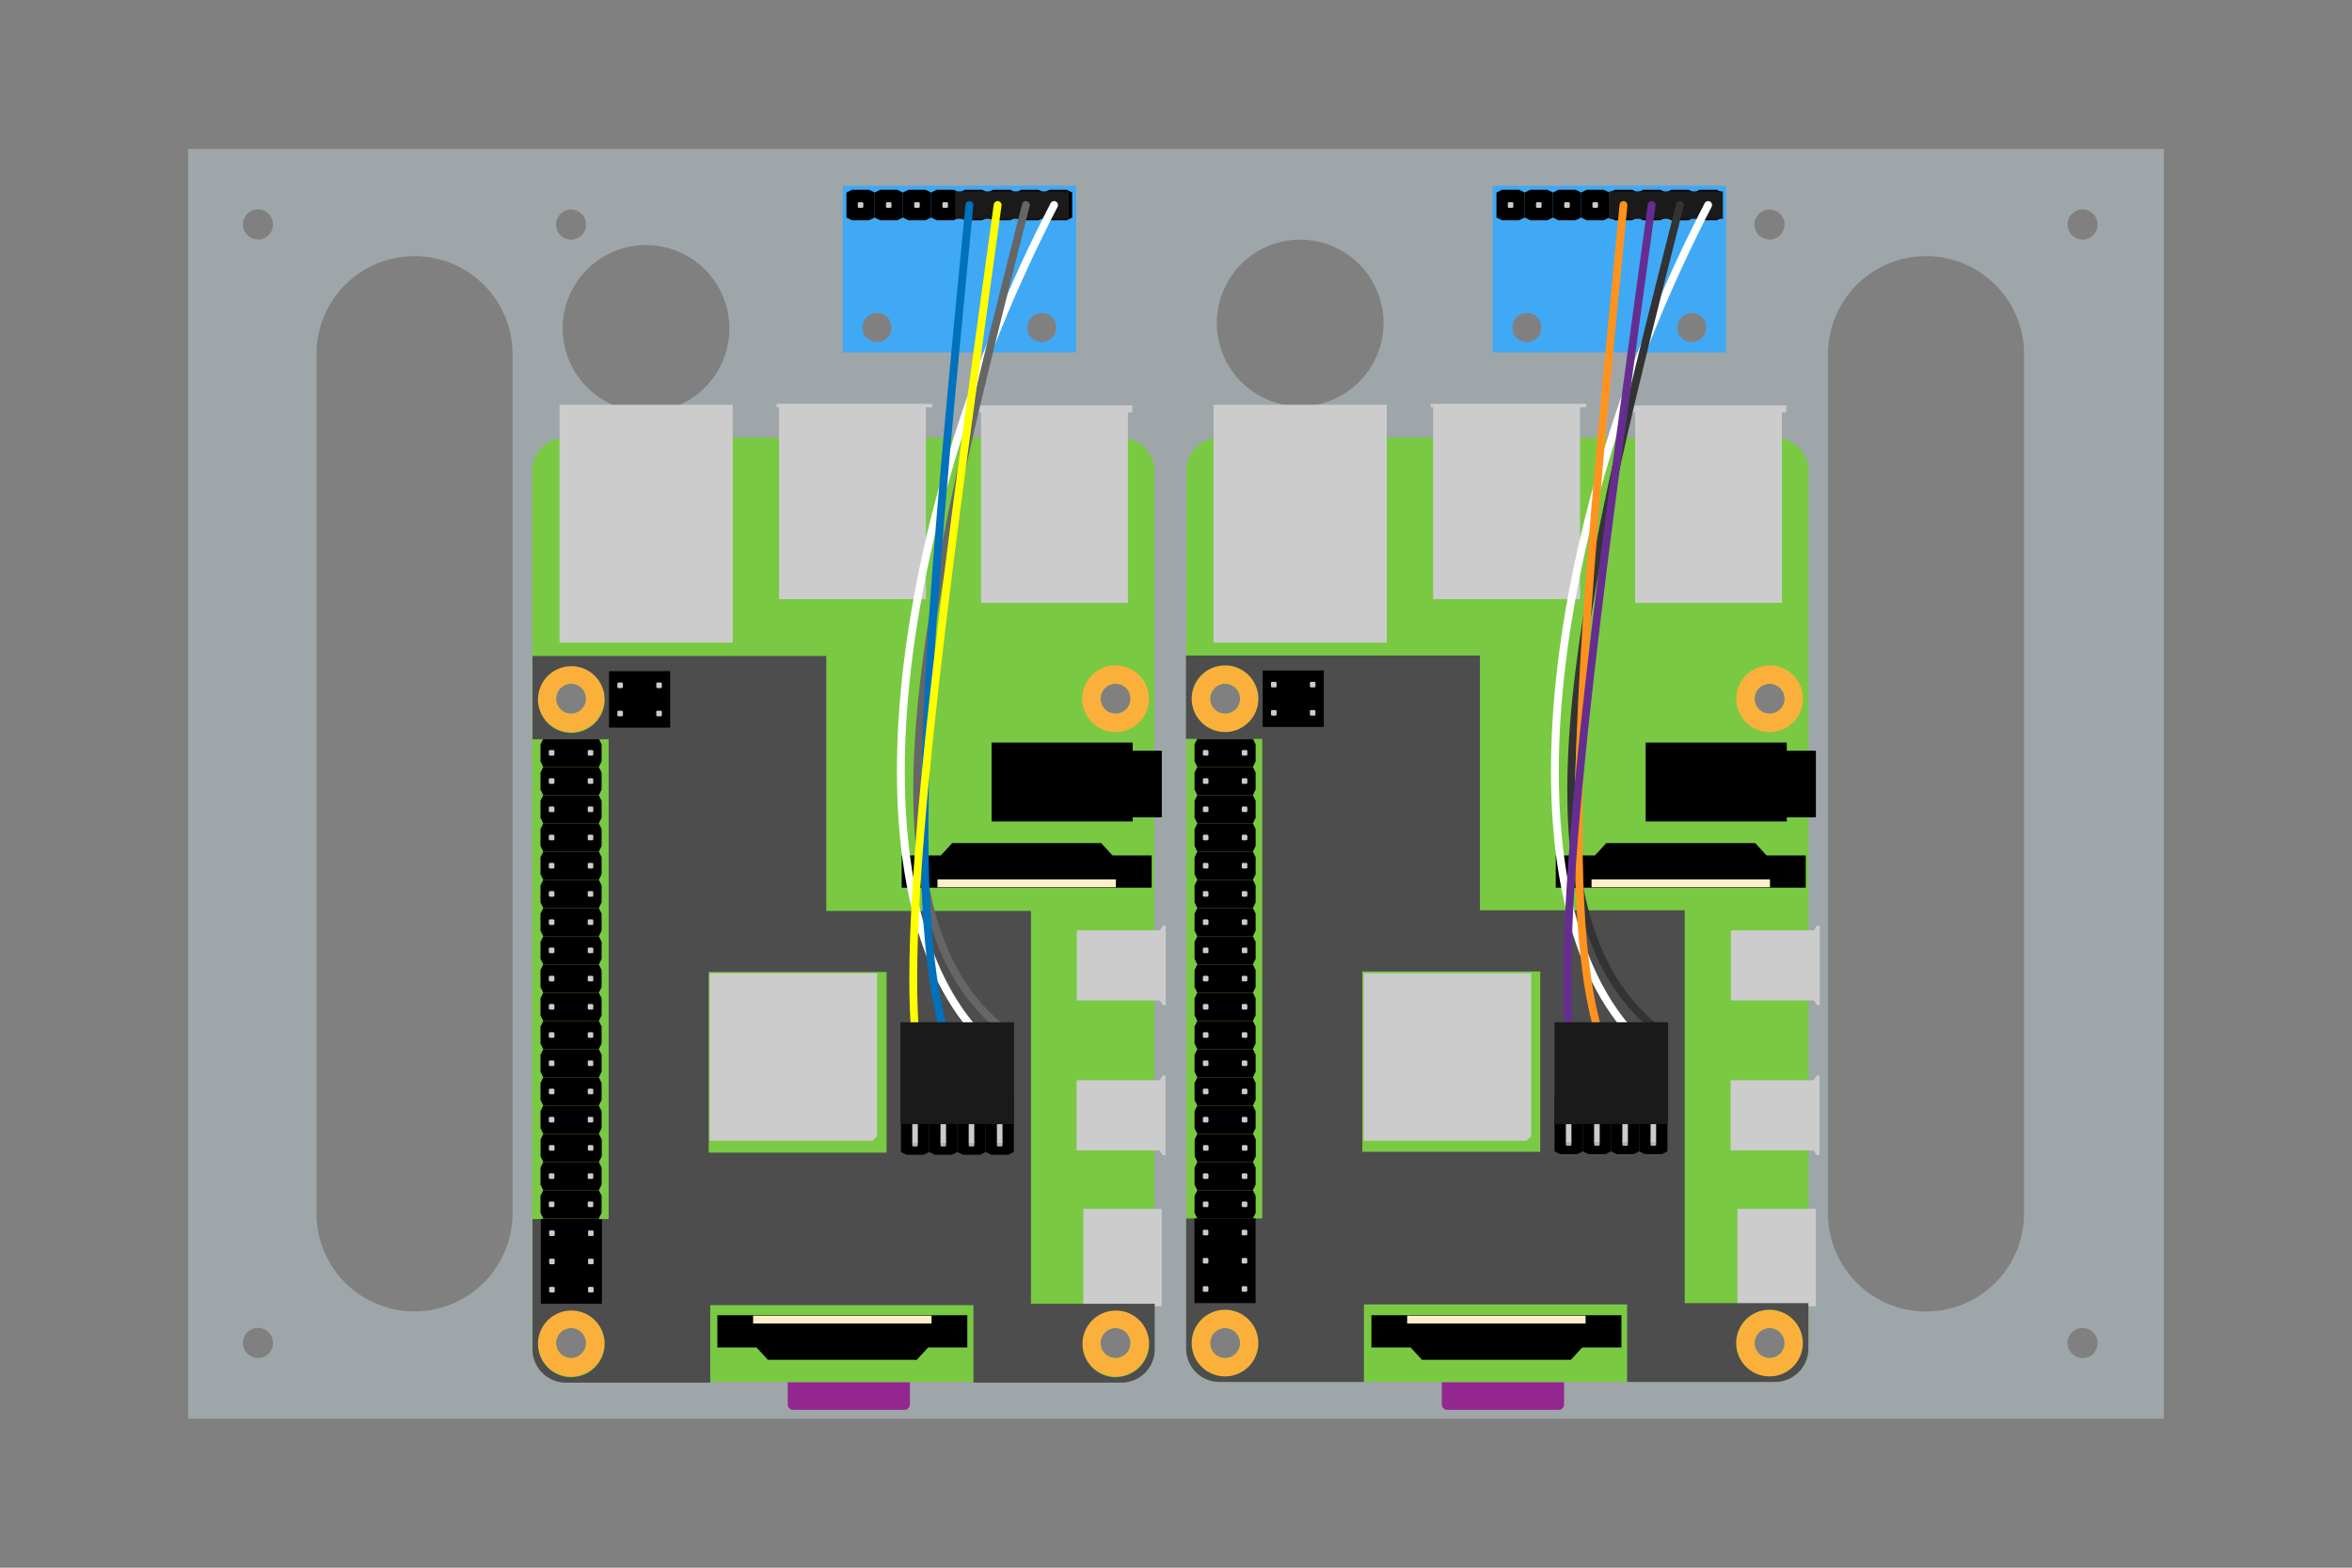 <svg xmlns="http://www.w3.org/2000/svg" viewBox="0 0 600 400"><rect x="0" y="0" width="600" height="400" fill="#808080" stroke="none"/><defs><style>.a{fill:#bdccd4;opacity:0.5;}.b{fill:#93278f;}.c{fill:#7ac943;}.d{fill:#fbb03b;}.e{fill:#ffefc9;}.f{fill:#ccc;}.g{fill:#4d4d4d;}.h{fill:#b3b3b3;}.i{fill:#3fa9f5;}.j{fill:#ff0;}.k{fill:#1a1a1a;}.l,.m,.n,.o,.p,.q,.r{fill:none;stroke-linecap:round;stroke-miterlimit:10;stroke-width:2px;}.l{stroke:#fff;}.m{stroke:#333;}.n{stroke:#ff931e;}.o{stroke:#662d91;}.p{stroke:#666;}.q{stroke:#0071bc;}.r{stroke:#ff0;}</style></defs><path class="a" d="M48,38V362H552V38Zm97.68,15.48a3.83,3.83,0,1,1-3.83,3.83A3.83,3.83,0,0,1,145.68,53.48Zm-79.88,293a3.83,3.83,0,1,1,3.83-3.83A3.82,3.82,0,0,1,65.8,346.52Zm0-285.39a3.83,3.83,0,1,1,3.83-3.82A3.82,3.82,0,0,1,65.8,61.13Zm64.94,248.52a25,25,0,0,1-50,0V90.35a25,25,0,0,1,50,0Zm14.91-135.19a3.83,3.83,0,1,1-3.82,3.82A3.82,3.82,0,0,1,145.65,174.46Zm0,172.06a3.83,3.83,0,1,1,3.83-3.83A3.83,3.83,0,0,1,145.68,346.52Zm19.15-241.43a21.26,21.26,0,1,1,21.26-21.26A21.26,21.26,0,0,1,164.83,105.09Zm58.86-17.68a3.83,3.83,0,1,1,3.83-3.83A3.84,3.84,0,0,1,223.69,87.41Zm42.07,0a3.83,3.83,0,1,1,3.82-3.83A3.83,3.83,0,0,1,265.76,87.41Zm18.79,259.11a3.83,3.83,0,1,1,3.83-3.83A3.83,3.83,0,0,1,284.55,346.52Zm0-164.41a3.83,3.83,0,1,1,3.83-3.83A3.83,3.83,0,0,1,284.55,182.11ZM312.5,346.52a3.83,3.83,0,1,1,3.83-3.83A3.82,3.82,0,0,1,312.5,346.52Zm0-164.41a3.83,3.83,0,1,1,3.83-3.83A3.82,3.82,0,0,1,312.5,182.11Zm19.18-78.44a21.26,21.26,0,1,1,21.26-21.26A21.26,21.26,0,0,1,331.68,103.67Zm57.84-16.26a3.83,3.83,0,1,1,3.82-3.83A3.83,3.83,0,0,1,389.52,87.41Zm42.05,0a3.83,3.83,0,1,1,3.83-3.83A3.84,3.84,0,0,1,431.57,87.41ZM451.4,346.52a3.83,3.83,0,1,1,3.83-3.83A3.83,3.83,0,0,1,451.4,346.52Zm0-164.41a3.83,3.83,0,1,1,3.83-3.83A3.83,3.83,0,0,1,451.4,182.11Zm0-121a3.83,3.83,0,1,1,3.83-3.82A3.83,3.83,0,0,1,451.4,61.13Zm64.94,248.52a25,25,0,0,1-50,0V90.35a25,25,0,0,1,50,0Zm14.94,36.87a3.83,3.83,0,1,1,3.82-3.83A3.82,3.82,0,0,1,531.28,346.52Zm0-285.39a3.83,3.83,0,1,1,3.82-3.82A3.82,3.82,0,0,1,531.28,61.13Z"/><path class="b" d="M230.71,359.73H202.36a1.42,1.42,0,0,1-1.42-1.42v-5.66h31.18v5.66A1.41,1.41,0,0,1,230.71,359.73Z"/><path class="b" d="M397.56,359.73H369.21a1.41,1.41,0,0,1-1.41-1.42v-5.66H399v5.66A1.42,1.42,0,0,1,397.56,359.73Z"/><path class="c" d="M452.86,111.67H311.13a8.51,8.51,0,0,0-8.51,8.5V344.11a8.5,8.5,0,0,0,8.51,8.5H452.86a8.49,8.49,0,0,0,8.5-8.5V120.17A8.5,8.5,0,0,0,452.86,111.67ZM312.54,346.52a3.83,3.83,0,1,1,3.83-3.83A3.82,3.82,0,0,1,312.54,346.52Zm0-164.41a3.83,3.83,0,1,1,3.83-3.83A3.82,3.82,0,0,1,312.54,182.11Zm138.9,164.41a3.83,3.83,0,1,1,3.83-3.83A3.82,3.82,0,0,1,451.44,346.52Zm0-164.41a3.83,3.83,0,1,1,3.83-3.83A3.82,3.82,0,0,1,451.44,182.11Z"/><path class="d" d="M312.54,334.19a8.51,8.51,0,1,0,8.51,8.5A8.51,8.51,0,0,0,312.54,334.19Zm0,12.33a3.83,3.83,0,1,1,3.83-3.83A3.82,3.82,0,0,1,312.54,346.52Z"/><path class="d" d="M451.44,334.19a8.51,8.51,0,1,0,8.51,8.5A8.51,8.51,0,0,0,451.44,334.19Zm0,12.33a3.83,3.83,0,1,1,3.83-3.83A3.83,3.83,0,0,1,451.44,346.52Z"/><path class="d" d="M451.44,169.78a8.51,8.51,0,1,0,8.51,8.5A8.51,8.51,0,0,0,451.44,169.78Zm0,12.33a3.83,3.83,0,1,1,3.83-3.83A3.83,3.83,0,0,1,451.44,182.11Z"/><path class="d" d="M312.54,169.78a8.51,8.51,0,1,0,8.51,8.5A8.51,8.51,0,0,0,312.54,169.78Zm0,12.33a3.83,3.83,0,1,1,3.83-3.83A3.82,3.82,0,0,1,312.54,182.11Z"/><polygon points="450.66 218.27 447.76 215.12 447.76 215.12 409.76 215.12 409.76 215.12 406.87 218.27 396.88 218.27 396.88 226.49 460.65 226.49 460.65 218.27 450.66 218.27"/><rect class="e" x="406.01" y="224.38" width="45.52" height="2"/><polygon class="f" points="390.6 289.94 390.6 248.34 347.88 248.34 347.88 291.06 389.43 291.06 390.6 289.94"/><rect class="f" x="309.59" y="103.28" width="44.18" height="60.68"/><polygon class="f" points="404.67 103.04 364.99 103.04 364.99 103.91 365.59 103.91 365.59 152.87 403.06 152.87 403.06 103.91 404.67 103.91 404.67 103.04"/><polygon class="f" points="455.69 103.44 416.01 103.44 416.01 105.21 417.12 105.21 417.12 153.81 454.58 153.81 454.58 105.21 455.69 105.21 455.69 103.44"/><polygon points="359.84 343.81 362.74 346.96 362.74 346.96 400.74 346.96 400.74 346.96 403.63 343.81 413.63 343.81 413.63 335.59 349.85 335.59 349.85 343.81 359.84 343.81"/><rect class="e" x="358.98" y="335.7" width="45.52" height="2" transform="translate(763.47 673.4) rotate(180)"/><polygon class="f" points="463.56 236.15 462.72 237.37 441.55 237.37 441.55 255.27 462.72 255.27 462.72 255.27 463.56 256.48 464.23 256.48 464.23 236.15 463.56 236.15"/><polygon class="f" points="463.5 274.42 462.66 275.63 441.49 275.63 441.49 293.53 462.66 293.53 462.66 293.54 463.5 294.75 464.17 294.75 464.17 274.42 463.5 274.42"/><rect class="f" x="443.22" y="308.44" width="20" height="24.85"/><polygon points="463.24 191.54 455.81 191.54 455.81 189.48 419.81 189.48 419.81 209.6 455.81 209.6 455.81 208.54 463.24 208.54 463.24 191.54"/><polygon points="305.44 325.29 304.73 326.73 304.73 331.05 305.44 332.49 319.62 332.49 320.32 331.05 320.32 326.73 319.62 325.29 305.44 325.29"/><rect class="f" x="306.86" y="328.18" width="1.42" height="1.42" rx="0.28"/><rect class="f" x="316.78" y="328.18" width="1.42" height="1.42" rx="0.28"/><polygon points="305.44 318.09 304.73 319.53 304.73 323.85 305.44 325.29 319.62 325.29 320.32 323.85 320.32 319.53 319.62 318.09 305.44 318.09"/><rect class="f" x="306.86" y="320.98" width="1.42" height="1.42" rx="0.28"/><rect class="f" x="316.78" y="320.98" width="1.42" height="1.42" rx="0.28"/><polygon points="305.44 310.89 304.73 312.33 304.73 316.65 305.44 318.09 319.62 318.09 320.32 316.65 320.32 312.33 319.62 310.89 305.44 310.89"/><rect class="f" x="306.86" y="313.78" width="1.42" height="1.42" rx="0.28"/><rect class="f" x="316.78" y="313.78" width="1.42" height="1.42" rx="0.28"/><polygon points="305.44 303.69 304.73 305.13 304.73 309.45 305.44 310.89 319.62 310.89 320.32 309.45 320.32 305.13 319.62 303.69 305.44 303.69"/><rect class="f" x="306.86" y="306.58" width="1.42" height="1.42" rx="0.28"/><rect class="f" x="316.78" y="306.58" width="1.42" height="1.42" rx="0.28"/><polygon points="305.44 296.49 304.73 297.93 304.73 302.25 305.44 303.69 319.62 303.69 320.32 302.25 320.32 297.93 319.62 296.49 305.44 296.49"/><rect class="f" x="306.86" y="299.38" width="1.42" height="1.42" rx="0.28"/><rect class="f" x="316.78" y="299.38" width="1.42" height="1.42" rx="0.28"/><polygon points="305.47 289.29 304.76 290.73 304.76 295.05 305.47 296.49 319.64 296.49 320.35 295.05 320.35 290.73 319.64 289.29 305.47 289.29"/><rect class="f" x="306.89" y="292.18" width="1.42" height="1.42" rx="0.28"/><rect class="f" x="316.81" y="292.18" width="1.42" height="1.42" rx="0.28"/><polygon points="305.44 282.09 304.73 283.53 304.73 287.85 305.44 289.29 319.62 289.29 320.32 287.85 320.32 283.53 319.62 282.09 305.44 282.09"/><rect class="f" x="306.86" y="284.98" width="1.42" height="1.42" rx="0.28"/><rect class="f" x="316.78" y="284.98" width="1.42" height="1.42" rx="0.28"/><polygon points="305.44 274.89 304.73 276.33 304.73 280.65 305.44 282.09 319.62 282.09 320.32 280.65 320.32 276.33 319.62 274.89 305.44 274.89"/><rect class="f" x="306.86" y="277.78" width="1.42" height="1.42" rx="0.28"/><rect class="f" x="316.78" y="277.78" width="1.42" height="1.42" rx="0.28"/><polygon points="305.44 267.69 304.73 269.13 304.73 273.45 305.44 274.89 319.62 274.89 320.32 273.45 320.32 269.13 319.62 267.69 305.44 267.69"/><rect class="f" x="306.86" y="270.58" width="1.42" height="1.42" rx="0.28"/><rect class="f" x="316.78" y="270.58" width="1.42" height="1.42" rx="0.28"/><polygon points="305.44 260.49 304.73 261.93 304.73 266.25 305.44 267.69 319.62 267.69 320.32 266.25 320.32 261.93 319.62 260.49 305.44 260.49"/><rect class="f" x="306.86" y="263.38" width="1.42" height="1.42" rx="0.28"/><rect class="f" x="316.78" y="263.38" width="1.42" height="1.42" rx="0.28"/><polygon points="305.44 253.29 304.73 254.73 304.73 259.05 305.44 260.49 319.62 260.49 320.32 259.05 320.32 254.73 319.62 253.29 305.44 253.29"/><rect class="f" x="306.86" y="256.18" width="1.42" height="1.42" rx="0.28"/><rect class="f" x="316.78" y="256.18" width="1.42" height="1.42" rx="0.28"/><polygon points="305.44 246.09 304.73 247.53 304.73 251.85 305.44 253.29 319.62 253.29 320.32 251.85 320.32 247.53 319.62 246.09 305.44 246.09"/><rect class="f" x="306.86" y="248.98" width="1.42" height="1.42" rx="0.28"/><rect class="f" x="316.78" y="248.98" width="1.42" height="1.42" rx="0.28"/><polygon points="305.44 238.89 304.73 240.33 304.73 244.65 305.44 246.09 319.62 246.09 320.32 244.65 320.32 240.33 319.62 238.89 305.44 238.89"/><rect class="f" x="306.86" y="241.78" width="1.42" height="1.42" rx="0.28"/><rect class="f" x="316.78" y="241.78" width="1.42" height="1.42" rx="0.28"/><polygon points="305.44 231.69 304.73 233.13 304.73 237.45 305.44 238.89 319.62 238.89 320.32 237.45 320.32 233.13 319.62 231.69 305.44 231.69"/><rect class="f" x="306.86" y="234.58" width="1.42" height="1.42" rx="0.28"/><rect class="f" x="316.78" y="234.58" width="1.42" height="1.42" rx="0.28"/><polygon points="305.44 224.49 304.73 225.93 304.73 230.25 305.44 231.69 319.62 231.69 320.32 230.25 320.32 225.93 319.62 224.49 305.44 224.49"/><rect class="f" x="306.86" y="227.38" width="1.42" height="1.42" rx="0.28"/><rect class="f" x="316.78" y="227.38" width="1.42" height="1.42" rx="0.28"/><polygon points="305.44 217.29 304.73 218.73 304.73 223.05 305.44 224.49 319.62 224.49 320.32 223.05 320.32 218.73 319.62 217.29 305.44 217.29"/><rect class="f" x="306.86" y="220.18" width="1.42" height="1.42" rx="0.28"/><rect class="f" x="316.78" y="220.18" width="1.42" height="1.42" rx="0.28"/><polygon points="305.44 210.09 304.73 211.53 304.73 215.85 305.44 217.29 319.62 217.29 320.32 215.85 320.32 211.53 319.62 210.09 305.44 210.09"/><rect class="f" x="306.86" y="212.98" width="1.42" height="1.42" rx="0.28"/><rect class="f" x="316.78" y="212.98" width="1.42" height="1.42" rx="0.28"/><polygon points="305.44 202.89 304.73 204.33 304.73 208.65 305.44 210.09 319.62 210.09 320.32 208.65 320.32 204.33 319.62 202.89 305.44 202.89"/><rect class="f" x="306.86" y="205.78" width="1.42" height="1.42" rx="0.28"/><rect class="f" x="316.78" y="205.78" width="1.42" height="1.42" rx="0.28"/><polygon points="305.44 195.69 304.73 197.13 304.73 201.45 305.44 202.89 319.62 202.89 320.32 201.45 320.32 197.13 319.62 195.69 305.44 195.69"/><rect class="f" x="306.86" y="198.58" width="1.42" height="1.42" rx="0.28"/><rect class="f" x="316.78" y="198.58" width="1.42" height="1.42" rx="0.28"/><polygon points="305.44 188.49 304.73 189.93 304.73 194.25 305.44 195.69 319.62 195.69 320.32 194.25 320.32 189.93 319.62 188.49 305.44 188.49"/><rect class="f" x="306.86" y="191.38" width="1.42" height="1.42" rx="0.28"/><rect class="f" x="316.78" y="191.38" width="1.42" height="1.42" rx="0.28"/><polygon points="322.86 178.28 322.15 179.72 322.15 184.04 322.86 185.48 337.04 185.48 337.74 184.04 337.74 179.72 337.04 178.28 322.86 178.28"/><rect class="f" x="324.28" y="181.18" width="1.42" height="1.42" rx="0.28"/><rect class="f" x="334.2" y="181.18" width="1.42" height="1.42" rx="0.28"/><polygon points="322.86 171.08 322.15 172.52 322.15 176.84 322.86 178.28 337.04 178.28 337.74 176.84 337.74 172.52 337.04 171.08 322.86 171.08"/><rect class="f" x="324.28" y="173.98" width="1.42" height="1.42" rx="0.28"/><rect class="f" x="334.2" y="173.98" width="1.42" height="1.42" rx="0.28"/><path class="c" d="M286,111.67H144.27a8.51,8.51,0,0,0-8.5,8.5V344.11a8.5,8.5,0,0,0,8.5,8.5H286a8.5,8.5,0,0,0,8.5-8.5V120.17A8.51,8.51,0,0,0,286,111.67ZM145.69,346.52a3.83,3.83,0,1,1,3.83-3.83A3.82,3.82,0,0,1,145.69,346.52Zm0-164.41a3.83,3.83,0,1,1,3.83-3.83A3.82,3.82,0,0,1,145.69,182.11Zm138.9,164.41a3.83,3.83,0,1,1,3.83-3.83A3.83,3.83,0,0,1,284.59,346.52Zm0-164.41a3.83,3.83,0,1,1,3.83-3.83A3.83,3.83,0,0,1,284.59,182.11Z"/><path class="d" d="M145.69,334.19a8.51,8.51,0,1,0,8.51,8.5A8.51,8.51,0,0,0,145.69,334.19Zm0,12.33a3.83,3.83,0,1,1,3.83-3.83A3.83,3.83,0,0,1,145.69,346.52Z"/><path class="d" d="M284.59,334.19a8.51,8.51,0,1,0,8.5,8.5A8.5,8.5,0,0,0,284.59,334.19Zm0,12.33a3.83,3.83,0,1,1,3.83-3.83A3.83,3.83,0,0,1,284.59,346.52Z"/><path class="d" d="M284.59,169.78a8.51,8.51,0,1,0,8.5,8.5A8.5,8.5,0,0,0,284.59,169.78Zm0,12.33a3.83,3.83,0,1,1,3.83-3.83A3.83,3.83,0,0,1,284.59,182.11Z"/><path class="d" d="M145.69,169.78a8.51,8.51,0,1,0,8.51,8.5A8.51,8.51,0,0,0,145.69,169.78Zm0,12.33a3.83,3.83,0,1,1,3.83-3.83A3.83,3.83,0,0,1,145.69,182.11Z"/><polygon points="283.81 218.27 280.91 215.12 280.91 215.12 242.91 215.12 242.91 215.12 240.01 218.27 230.02 218.27 230.02 226.49 293.8 226.49 293.8 218.27 283.81 218.27"/><rect class="e" x="239.15" y="224.38" width="45.52" height="2"/><polygon class="f" points="223.74 289.94 223.74 248.34 181.03 248.34 181.03 291.06 222.57 291.06 223.74 289.94"/><rect class="f" x="142.74" y="103.28" width="44.18" height="60.68"/><polygon class="f" points="237.82 103.04 198.13 103.04 198.13 103.91 198.74 103.91 198.74 152.87 236.21 152.87 236.21 103.91 237.82 103.91 237.82 103.04"/><polygon class="f" points="288.84 103.44 249.16 103.44 249.16 105.21 250.26 105.21 250.26 153.81 287.73 153.81 287.73 105.21 288.84 105.21 288.84 103.44"/><polygon points="192.99 343.81 195.88 346.96 195.88 346.96 233.88 346.96 233.88 346.96 236.78 343.81 246.77 343.81 246.77 335.59 183 335.59 183 343.81 192.99 343.81"/><rect class="e" x="192.13" y="335.7" width="45.52" height="2" transform="translate(429.77 673.4) rotate(180)"/><polygon class="f" points="296.71 236.15 295.87 237.37 274.7 237.37 274.7 255.27 295.87 255.27 295.87 255.27 296.71 256.48 297.38 256.48 297.38 236.15 296.71 236.15"/><polygon class="f" points="296.65 274.42 295.81 275.63 274.64 275.63 274.64 293.53 295.81 293.53 295.81 293.54 296.65 294.75 297.32 294.75 297.32 274.42 296.65 274.42"/><rect class="f" x="276.36" y="308.44" width="20" height="24.85"/><polygon points="296.38 191.54 288.95 191.54 288.95 189.48 252.95 189.48 252.95 209.6 288.95 209.6 288.95 208.54 296.38 208.54 296.38 191.54"/><polygon points="138.59 325.29 137.88 326.73 137.88 331.05 138.59 332.49 152.76 332.49 153.47 331.05 153.47 326.73 152.76 325.29 138.59 325.29"/><rect class="f" x="140.01" y="328.18" width="1.42" height="1.42" rx="0.28"/><rect class="f" x="149.93" y="328.18" width="1.42" height="1.42" rx="0.28"/><polygon points="138.59 318.09 137.88 319.53 137.88 323.85 138.59 325.29 152.76 325.29 153.47 323.85 153.47 319.53 152.76 318.09 138.59 318.09"/><rect class="f" x="140.01" y="320.98" width="1.42" height="1.42" rx="0.28"/><rect class="f" x="149.93" y="320.98" width="1.42" height="1.42" rx="0.28"/><polygon points="138.59 310.89 137.88 312.33 137.88 316.65 138.59 318.09 152.76 318.09 153.47 316.65 153.47 312.33 152.76 310.89 138.59 310.89"/><rect class="f" x="140.01" y="313.78" width="1.42" height="1.42" rx="0.28"/><rect class="f" x="149.93" y="313.78" width="1.42" height="1.42" rx="0.28"/><polygon points="138.59 303.69 137.88 305.13 137.88 309.45 138.59 310.89 152.76 310.89 153.47 309.45 153.47 305.13 152.76 303.69 138.59 303.69"/><rect class="f" x="140.01" y="306.58" width="1.42" height="1.42" rx="0.28"/><rect class="f" x="149.93" y="306.58" width="1.42" height="1.42" rx="0.28"/><polygon points="138.59 296.49 137.88 297.93 137.88 302.25 138.59 303.69 152.76 303.69 153.47 302.25 153.47 297.93 152.76 296.49 138.59 296.49"/><rect class="f" x="140.01" y="299.38" width="1.42" height="1.42" rx="0.28"/><rect class="f" x="149.93" y="299.38" width="1.42" height="1.42" rx="0.28"/><polygon points="138.62 289.29 137.91 290.73 137.91 295.05 138.62 296.49 152.79 296.49 153.5 295.05 153.5 290.73 152.79 289.29 138.62 289.29"/><rect class="f" x="140.04" y="292.18" width="1.42" height="1.42" rx="0.28"/><rect class="f" x="149.96" y="292.18" width="1.42" height="1.42" rx="0.28"/><polygon points="138.59 282.09 137.88 283.53 137.88 287.85 138.59 289.29 152.76 289.29 153.47 287.85 153.47 283.53 152.76 282.09 138.59 282.09"/><rect class="f" x="140.01" y="284.98" width="1.42" height="1.42" rx="0.28"/><rect class="f" x="149.93" y="284.98" width="1.42" height="1.42" rx="0.28"/><polygon points="138.59 274.89 137.88 276.33 137.88 280.65 138.59 282.09 152.76 282.09 153.47 280.65 153.47 276.33 152.76 274.89 138.59 274.89"/><rect class="f" x="140.01" y="277.78" width="1.42" height="1.42" rx="0.28"/><rect class="f" x="149.93" y="277.78" width="1.42" height="1.42" rx="0.28"/><polygon points="138.59 267.69 137.88 269.13 137.88 273.45 138.59 274.89 152.76 274.89 153.47 273.45 153.47 269.13 152.76 267.69 138.59 267.69"/><rect class="f" x="140.01" y="270.58" width="1.42" height="1.42" rx="0.28"/><rect class="f" x="149.93" y="270.58" width="1.42" height="1.42" rx="0.28"/><polygon points="138.59 260.49 137.88 261.93 137.88 266.25 138.59 267.69 152.76 267.69 153.47 266.25 153.47 261.93 152.76 260.49 138.59 260.49"/><rect class="f" x="140.01" y="263.38" width="1.42" height="1.42" rx="0.28"/><rect class="f" x="149.93" y="263.38" width="1.42" height="1.42" rx="0.28"/><polygon points="138.59 253.29 137.88 254.73 137.88 259.05 138.59 260.49 152.76 260.49 153.47 259.05 153.47 254.73 152.76 253.29 138.59 253.29"/><rect class="f" x="140.01" y="256.18" width="1.42" height="1.42" rx="0.28"/><rect class="f" x="149.93" y="256.18" width="1.42" height="1.42" rx="0.28"/><polygon points="138.59 246.09 137.88 247.53 137.88 251.85 138.59 253.29 152.76 253.29 153.47 251.85 153.47 247.53 152.76 246.09 138.59 246.09"/><rect class="f" x="140.01" y="248.98" width="1.42" height="1.42" rx="0.28"/><rect class="f" x="149.93" y="248.98" width="1.42" height="1.42" rx="0.28"/><polygon points="138.59 238.89 137.88 240.33 137.88 244.65 138.59 246.09 152.76 246.09 153.47 244.65 153.47 240.33 152.76 238.89 138.59 238.89"/><rect class="f" x="140.01" y="241.78" width="1.42" height="1.42" rx="0.28"/><rect class="f" x="149.93" y="241.78" width="1.42" height="1.42" rx="0.28"/><polygon points="138.59 231.69 137.88 233.13 137.88 237.45 138.59 238.89 152.76 238.89 153.47 237.45 153.47 233.13 152.76 231.69 138.59 231.69"/><rect class="f" x="140.01" y="234.58" width="1.42" height="1.42" rx="0.28"/><rect class="f" x="149.93" y="234.58" width="1.42" height="1.42" rx="0.28"/><polygon points="138.59 224.49 137.88 225.93 137.88 230.25 138.59 231.69 152.76 231.69 153.47 230.25 153.47 225.93 152.76 224.49 138.59 224.49"/><rect class="f" x="140.01" y="227.38" width="1.42" height="1.42" rx="0.28"/><rect class="f" x="149.93" y="227.38" width="1.42" height="1.42" rx="0.28"/><polygon points="138.59 217.29 137.88 218.73 137.88 223.05 138.59 224.49 152.76 224.49 153.47 223.05 153.47 218.73 152.76 217.29 138.59 217.29"/><rect class="f" x="140.01" y="220.18" width="1.42" height="1.42" rx="0.28"/><rect class="f" x="149.93" y="220.18" width="1.42" height="1.42" rx="0.28"/><polygon points="138.59 210.09 137.88 211.53 137.88 215.85 138.59 217.29 152.76 217.29 153.47 215.85 153.47 211.53 152.76 210.09 138.59 210.09"/><rect class="f" x="140.01" y="212.98" width="1.42" height="1.42" rx="0.28"/><rect class="f" x="149.93" y="212.98" width="1.42" height="1.42" rx="0.28"/><polygon points="138.59 202.89 137.88 204.33 137.88 208.65 138.59 210.09 152.76 210.09 153.47 208.65 153.47 204.33 152.76 202.89 138.59 202.89"/><rect class="f" x="140.01" y="205.78" width="1.42" height="1.42" rx="0.28"/><rect class="f" x="149.93" y="205.78" width="1.42" height="1.42" rx="0.28"/><polygon points="138.59 195.69 137.88 197.13 137.88 201.45 138.59 202.89 152.76 202.89 153.47 201.45 153.47 197.13 152.76 195.69 138.59 195.69"/><rect class="f" x="140.01" y="198.58" width="1.42" height="1.42" rx="0.28"/><rect class="f" x="149.93" y="198.58" width="1.42" height="1.42" rx="0.28"/><polygon points="138.59 188.49 137.88 189.93 137.88 194.25 138.59 195.69 152.76 195.69 153.47 194.25 153.47 189.93 152.76 188.49 138.59 188.49"/><rect class="f" x="140.01" y="191.38" width="1.42" height="1.42" rx="0.28"/><rect class="f" x="149.93" y="191.38" width="1.42" height="1.42" rx="0.28"/><polygon points="156.01 178.28 155.3 179.72 155.3 184.04 156.01 185.48 170.18 185.48 170.89 184.04 170.89 179.72 170.18 178.28 156.01 178.28"/><rect class="f" x="157.43" y="181.18" width="1.42" height="1.42" rx="0.28"/><rect class="f" x="167.35" y="181.18" width="1.42" height="1.42" rx="0.28"/><polygon points="156.01 171.08 155.3 172.52 155.3 176.84 156.01 178.28 170.18 178.28 170.89 176.84 170.89 172.52 170.18 171.08 156.01 171.08"/><rect class="f" x="157.43" y="173.98" width="1.42" height="1.42" rx="0.28"/><rect class="f" x="167.35" y="173.98" width="1.42" height="1.42" rx="0.28"/><path class="g" d="M429.77,332.49V232.26H377.54v-65h-75v21.26H322V310.89H302.59v33.22a8.49,8.49,0,0,0,8.5,8.5h36.85V332.83h67.14v19.78h37.74a8.5,8.5,0,0,0,8.5-8.5V332.49ZM312.5,186.79a8.51,8.51,0,1,1,8.51-8.51A8.51,8.51,0,0,1,312.5,186.79Zm0,164.41a8.51,8.51,0,1,1,8.51-8.51A8.51,8.51,0,0,1,312.5,351.2Zm80.42-57.32H347.53v-46h45.39ZM451.4,351.2a8.51,8.51,0,1,1,8.51-8.51A8.5,8.5,0,0,1,451.4,351.2Z"/><rect x="322.11" y="171.08" width="15.59" height="14.4"/><rect class="f" x="324.24" y="181.17" width="1.42" height="1.42" rx="0.28"/><rect class="f" x="334.16" y="181.17" width="1.42" height="1.42" rx="0.28"/><rect class="f" x="324.24" y="173.97" width="1.42" height="1.42" rx="0.28"/><rect class="f" x="334.16" y="173.97" width="1.42" height="1.42" rx="0.28"/><rect x="304.71" y="310.89" width="15.59" height="21.6"/><rect class="f" x="306.84" y="328.18" width="1.42" height="1.42" rx="0.28"/><rect class="f" x="316.76" y="328.18" width="1.42" height="1.42" rx="0.28"/><rect class="f" x="306.84" y="320.98" width="1.42" height="1.42" rx="0.28"/><rect class="f" x="316.76" y="320.98" width="1.42" height="1.42" rx="0.28"/><rect class="f" x="306.84" y="313.78" width="1.42" height="1.42" rx="0.28"/><rect class="f" x="316.76" y="313.78" width="1.42" height="1.42" rx="0.28"/><polygon points="418.17 293.77 419.61 294.48 423.93 294.48 425.37 293.77 425.37 279.59 423.93 278.88 419.61 278.88 418.17 279.59 418.17 293.77"/><rect class="h" x="421.07" y="290.93" width="1.42" height="1.42" rx="0.28" transform="translate(130.13 713.42) rotate(-90)"/><rect class="f" x="409.73" y="278.66" width="24.09" height="1.42" rx="0.28" transform="translate(142.4 701.14) rotate(-90)"/><polygon points="410.97 293.77 412.41 294.48 416.73 294.48 418.17 293.77 418.17 279.59 416.73 278.88 412.41 278.88 410.97 279.59 410.97 293.77"/><rect class="h" x="413.87" y="290.93" width="1.42" height="1.42" rx="0.28" transform="translate(122.93 706.22) rotate(-90)"/><rect class="f" x="402.53" y="278.66" width="24.09" height="1.42" rx="0.28" transform="translate(135.2 693.94) rotate(-90)"/><polygon points="403.77 293.77 405.21 294.48 409.53 294.48 410.97 293.77 410.97 279.59 409.53 278.88 405.21 278.88 403.77 279.59 403.77 293.77"/><rect class="h" x="406.67" y="290.93" width="1.42" height="1.42" rx="0.28" transform="translate(115.73 699.02) rotate(-90)"/><rect class="f" x="395.33" y="278.66" width="24.09" height="1.42" rx="0.28" transform="translate(128 686.74) rotate(-90)"/><polygon points="396.57 293.77 398.01 294.48 402.33 294.48 403.77 293.77 403.77 279.59 402.33 278.88 398.01 278.88 396.57 279.59 396.57 293.77"/><rect class="h" x="399.47" y="290.93" width="1.42" height="1.42" rx="0.28" transform="translate(108.53 691.82) rotate(-90)"/><rect class="f" x="388.13" y="278.66" width="24.09" height="1.42" rx="0.28" transform="translate(120.8 679.54) rotate(-90)"/><path class="g" d="M263,332.66V232.43H210.79V167.37H135.84v21.26h19.43V311.06H135.84v33.22a8.5,8.5,0,0,0,8.5,8.5h36.85V333h67.14v19.78h37.74a8.49,8.49,0,0,0,8.5-8.5V332.66ZM145.76,187a8.51,8.51,0,1,1,8.5-8.51A8.51,8.51,0,0,1,145.76,187Zm0,164.41a8.51,8.51,0,1,1,8.5-8.51A8.51,8.51,0,0,1,145.76,351.37Zm80.41-57.32H180.79V248h45.38Zm58.49,57.32a8.51,8.51,0,1,1,8.5-8.51A8.51,8.51,0,0,1,284.66,351.37Z"/><rect x="155.37" y="171.25" width="15.59" height="14.4"/><rect class="f" x="157.49" y="181.34" width="1.42" height="1.42" rx="0.28"/><rect class="f" x="167.42" y="181.34" width="1.42" height="1.42" rx="0.28"/><rect class="f" x="157.49" y="174.14" width="1.42" height="1.42" rx="0.28"/><rect class="f" x="167.42" y="174.14" width="1.42" height="1.42" rx="0.28"/><rect x="137.96" y="311.06" width="15.59" height="21.6"/><rect class="f" x="140.09" y="328.35" width="1.42" height="1.42" rx="0.28"/><rect class="f" x="150.01" y="328.35" width="1.42" height="1.42" rx="0.28"/><rect class="f" x="140.09" y="321.15" width="1.42" height="1.42" rx="0.28"/><rect class="f" x="150.01" y="321.15" width="1.42" height="1.42" rx="0.28"/><rect class="f" x="140.09" y="313.95" width="1.42" height="1.42" rx="0.28"/><rect class="f" x="150.01" y="313.95" width="1.42" height="1.42" rx="0.28"/><polygon points="251.43 293.94 252.87 294.64 257.19 294.64 258.63 293.94 258.63 279.76 257.19 279.05 252.87 279.05 251.43 279.76 251.43 293.94"/><rect class="h" x="254.32" y="291.1" width="1.42" height="1.42" rx="0.28" transform="translate(-36.78 546.84) rotate(-90)"/><rect class="f" x="242.98" y="278.83" width="24.09" height="1.42" rx="0.28" transform="translate(-24.51 534.57) rotate(-90)"/><polygon points="244.23 293.94 245.67 294.64 249.99 294.64 251.43 293.94 251.43 279.76 249.99 279.05 245.67 279.05 244.23 279.76 244.23 293.94"/><rect class="h" x="247.12" y="291.1" width="1.42" height="1.42" rx="0.28" transform="translate(-43.98 539.64) rotate(-90)"/><rect class="f" x="235.78" y="278.83" width="24.09" height="1.42" rx="0.28" transform="translate(-31.71 527.37) rotate(-90)"/><polygon points="237.03 293.94 238.47 294.64 242.79 294.64 244.23 293.94 244.23 279.76 242.79 279.05 238.47 279.05 237.03 279.76 237.03 293.94"/><rect class="h" x="239.92" y="291.1" width="1.42" height="1.42" rx="0.28" transform="translate(-51.18 532.44) rotate(-90)"/><rect class="f" x="228.58" y="278.83" width="24.09" height="1.42" rx="0.28" transform="translate(-38.91 520.17) rotate(-90)"/><polygon points="229.83 293.94 231.27 294.64 235.59 294.64 237.03 293.94 237.03 279.76 235.59 279.05 231.27 279.05 229.83 279.76 229.83 293.94"/><rect class="h" x="232.72" y="291.1" width="1.42" height="1.42" rx="0.28" transform="translate(-58.38 525.24) rotate(-90)"/><rect class="f" x="221.38" y="278.83" width="24.09" height="1.42" rx="0.28" transform="translate(-46.11 512.97) rotate(-90)"/><path class="i" d="M380.79,47.39V89.91h59.53V47.39Zm8.74,39.89a3.71,3.71,0,1,1,3.7-3.71A3.7,3.7,0,0,1,389.53,87.28Zm42.05,0a3.71,3.71,0,1,1,3.7-3.71A3.71,3.71,0,0,1,431.58,87.28Z"/><polyline points="388.95 49.12 387.51 48.41 383.19 48.41 381.75 49.12 381.75 55.5 383.19 56.21 387.51 56.21 388.95 55.5"/><line class="j" x1="381.75" y1="55.5" x2="381.75" y2="55.5"/><rect class="f" x="384.64" y="51.6" width="1.42" height="1.42" rx="0.28" transform="translate(437.66 -333.04) rotate(90)"/><polyline points="396.15 49.12 394.71 48.41 390.39 48.41 388.95 49.12 388.95 55.5 390.39 56.21 394.71 56.21 396.15 55.5"/><line class="j" x1="388.95" y1="55.5" x2="388.95" y2="55.5"/><rect class="f" x="391.84" y="51.6" width="1.42" height="1.42" rx="0.28" transform="translate(444.86 -340.24) rotate(90)"/><polyline points="403.35 49.12 401.91 48.41 397.59 48.41 396.15 49.12 396.15 55.5 397.59 56.21 401.91 56.21 403.35 55.5"/><line class="j" x1="396.15" y1="55.5" x2="396.15" y2="55.5"/><rect class="f" x="399.04" y="51.6" width="1.42" height="1.42" rx="0.28" transform="translate(452.06 -347.44) rotate(90)"/><polyline points="410.55 49.12 409.11 48.41 404.79 48.41 403.35 49.12 403.35 55.5 404.79 56.21 409.11 56.21 410.55 55.5"/><line class="j" x1="403.35" y1="55.5" x2="403.35" y2="55.5"/><rect class="f" x="406.24" y="51.6" width="1.42" height="1.42" rx="0.28" transform="translate(459.26 -354.64) rotate(90)"/><polyline points="439.35 49.12 437.91 48.41 433.59 48.41 432.15 49.12 432.15 55.5 433.59 56.21 437.91 56.21 439.35 55.5"/><line class="j" x1="432.15" y1="55.5" x2="432.15" y2="55.5"/><rect class="f" x="435.04" y="51.6" width="1.42" height="1.42" rx="0.28" transform="translate(488.06 -383.44) rotate(90)"/><polyline points="432.15 49.12 430.71 48.41 426.39 48.41 424.95 49.12 424.95 55.5 426.39 56.21 430.71 56.21 432.15 55.5"/><line class="j" x1="424.95" y1="55.5" x2="424.95" y2="55.5"/><rect class="f" x="427.84" y="51.6" width="1.42" height="1.42" rx="0.28" transform="translate(480.86 -376.24) rotate(90)"/><polyline points="424.95 49.12 423.51 48.41 419.19 48.41 417.75 49.12 417.75 55.5 419.19 56.21 423.51 56.21 424.95 55.5"/><line class="j" x1="417.75" y1="55.5" x2="417.75" y2="55.5"/><rect class="f" x="420.64" y="51.6" width="1.42" height="1.42" rx="0.28" transform="translate(473.66 -369.04) rotate(90)"/><polyline points="417.75 49.12 416.31 48.41 411.99 48.41 410.55 49.12 410.55 55.5 411.99 56.21 416.31 56.21 417.75 55.5"/><line class="j" x1="410.55" y1="55.5" x2="410.55" y2="55.5"/><rect class="f" x="413.44" y="51.6" width="1.42" height="1.42" rx="0.28" transform="translate(466.46 -361.84) rotate(90)"/><path class="i" d="M215,47.39V89.91h59.53V47.39Zm8.74,39.89a3.71,3.71,0,1,1,3.7-3.71A3.71,3.71,0,0,1,223.7,87.28Zm42.05,0a3.71,3.71,0,1,1,3.7-3.71A3.71,3.71,0,0,1,265.75,87.28Z"/><polyline points="223.13 49.12 221.69 48.41 217.37 48.41 215.93 49.12 215.93 55.5 217.37 56.21 221.68 56.21 223.12 55.5"/><line class="j" x1="215.92" y1="55.5" x2="215.93" y2="55.5"/><rect class="f" x="218.82" y="51.6" width="1.42" height="1.42" rx="0.28" transform="translate(271.84 -167.21) rotate(90)"/><polyline points="230.32 49.12 228.88 48.41 224.56 48.41 223.12 49.12 223.12 55.5 224.56 56.21 228.88 56.21 230.32 55.5"/><line class="j" x1="223.12" y1="55.5" x2="223.12" y2="55.5"/><rect class="f" x="226.01" y="51.6" width="1.42" height="1.42" rx="0.28" transform="translate(279.03 -174.41) rotate(90)"/><polyline points="237.52 49.12 236.08 48.41 231.76 48.41 230.32 49.12 230.32 55.5 231.76 56.21 236.08 56.21 237.52 55.5"/><line class="j" x1="230.32" y1="55.5" x2="230.32" y2="55.5"/><rect class="f" x="233.21" y="51.6" width="1.42" height="1.42" rx="0.28" transform="translate(286.23 -181.61) rotate(90)"/><polyline points="244.72 49.12 243.28 48.41 238.96 48.41 237.52 49.12 237.52 55.5 238.96 56.21 243.28 56.21 244.72 55.5"/><line class="j" x1="237.52" y1="55.5" x2="237.52" y2="55.5"/><rect class="f" x="240.41" y="51.6" width="1.42" height="1.42" rx="0.28" transform="translate(293.43 -188.81) rotate(90)"/><polyline points="273.52 49.12 272.08 48.41 267.76 48.41 266.32 49.12 266.32 55.5 267.76 56.21 272.08 56.21 273.52 55.5"/><line class="j" x1="266.32" y1="55.5" x2="266.32" y2="55.5"/><rect class="f" x="269.21" y="51.6" width="1.42" height="1.42" rx="0.28" transform="translate(322.23 -217.61) rotate(90)"/><polyline points="266.32 49.12 264.88 48.41 260.56 48.41 259.12 49.12 259.12 55.5 260.56 56.21 264.88 56.21 266.32 55.5"/><line class="j" x1="259.12" y1="55.5" x2="259.12" y2="55.5"/><rect class="f" x="262.01" y="51.6" width="1.42" height="1.42" rx="0.28" transform="translate(315.03 -210.41) rotate(90)"/><polyline points="259.12 49.12 257.68 48.41 253.36 48.41 251.92 49.12 251.92 55.5 253.36 56.21 257.68 56.21 259.12 55.5"/><line class="j" x1="251.92" y1="55.5" x2="251.92" y2="55.5"/><rect class="f" x="254.81" y="51.6" width="1.42" height="1.42" rx="0.28" transform="translate(307.83 -203.21) rotate(90)"/><polyline points="251.92 49.12 250.48 48.41 246.16 48.41 244.72 49.12 244.72 55.5 246.16 56.21 250.48 56.21 251.92 55.5"/><line class="j" x1="244.72" y1="55.5" x2="244.72" y2="55.5"/><rect class="f" x="247.61" y="51.6" width="1.42" height="1.42" rx="0.28" transform="translate(300.63 -196.01) rotate(90)"/><rect class="k" x="410.51" y="48.83" width="29" height="7"/><path class="l" d="M435.75,52.31c-41.68,80.57-52.1,172.44-21.18,209.52"/><path class="m" d="M428.55,52.31c-22.13,87.75-46,177.08-6.78,209.52"/><path class="n" d="M414.15,52.31C406,137,397,223.83,407.37,261.83"/><path class="o" d="M421.35,52.31C409.89,136,397.59,222.45,400.17,261.83"/><rect class="k" x="396.54" y="260.83" width="29" height="26"/><rect class="k" x="243.65" y="48.83" width="29" height="7"/><path class="l" d="M268.9,52.31c-41.68,80.57-52.1,172.44-21.18,209.52"/><path class="p" d="M261.7,52.31c-22.13,87.75-46,177.08-6.78,209.52"/><path class="q" d="M247.3,52.31c-8.16,84.73-17.15,171.52-6.78,209.52"/><path class="r" d="M254.5,52.31C243,136,230.73,222.45,233.32,261.83"/><rect class="k" x="229.68" y="260.83" width="29" height="26"/></svg>